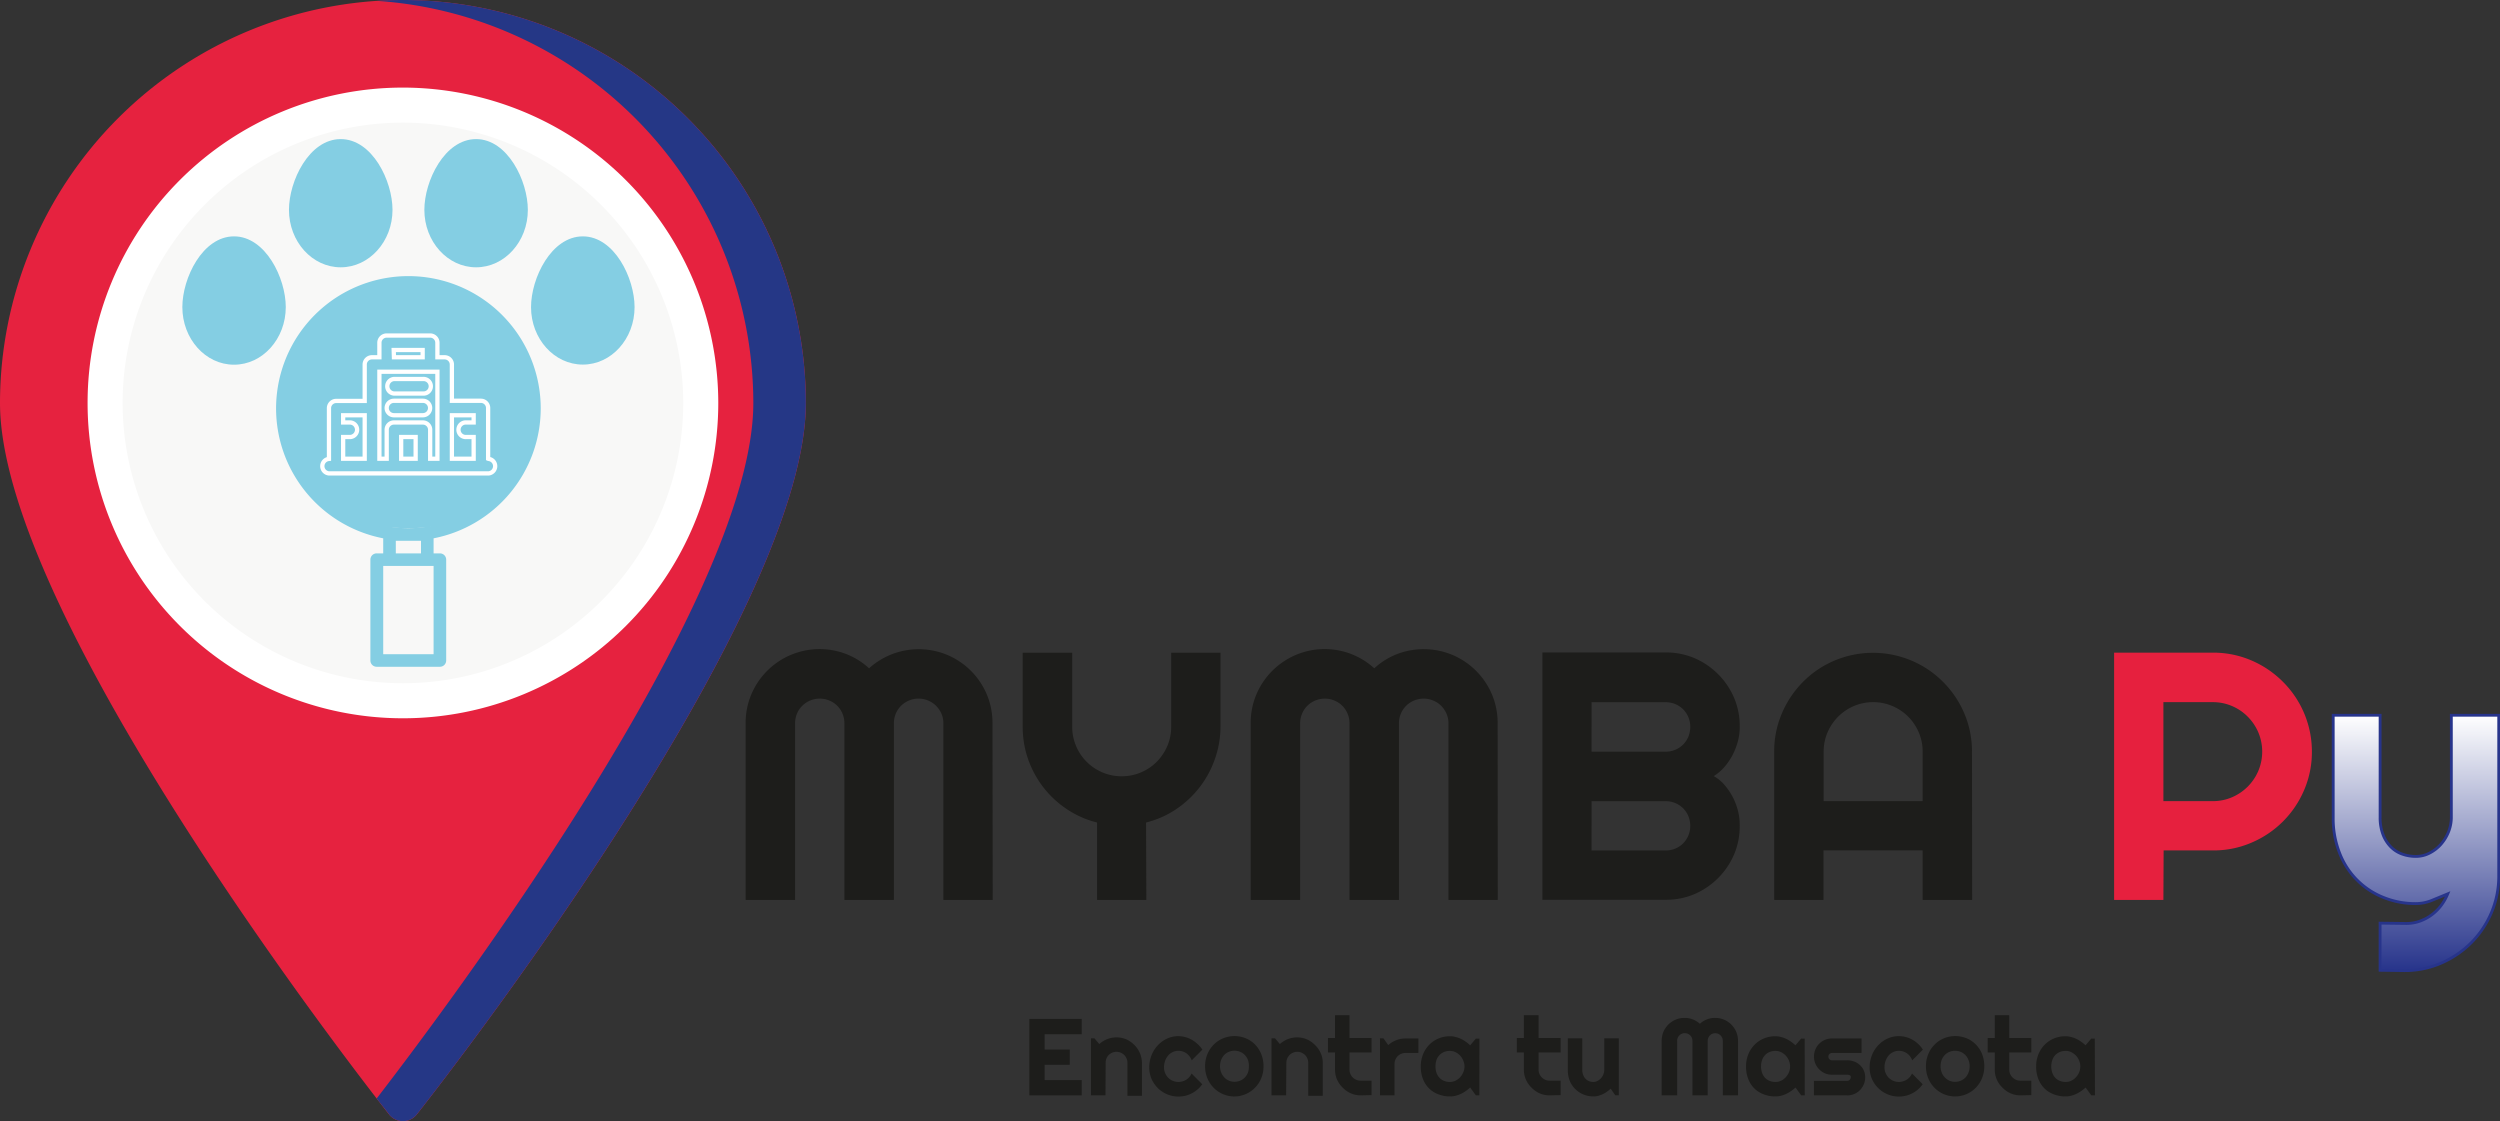 <svg xmlns="http://www.w3.org/2000/svg" xmlns:xlink="http://www.w3.org/1999/xlink" viewBox="0 0 438.72 196.75"><rect x="0" y="0" width="438.72" height="196.75" fill="#333333" stroke="none"/><defs><style>.cls-1{fill:#e6223f;}.cls-2{fill:#253786;}.cls-3{fill:#fff;}.cls-4{fill:#f8f8f7;}.cls-5{fill:#1d1d1b;}.cls-6{fill:#e6203e;}.cls-7{stroke:#27348b;stroke-width:0.5px;fill:url(#Degradado_sin_nombre_8);}.cls-7,.cls-9{stroke-miterlimit:10;}.cls-8{fill:#84cee3;}.cls-9{fill:none;stroke:#fff;stroke-width:0.75px;}</style><linearGradient id="Degradado_sin_nombre_8" x1="423.96" y1="125.52" x2="423.96" y2="170.33" gradientUnits="userSpaceOnUse"><stop offset="0" stop-color="#fff"/><stop offset="1" stop-color="#27348b"/></linearGradient></defs><g id="Capa_2" data-name="Capa 2"><g id="Capa_1-2" data-name="Capa 1"><path class="cls-1" d="M70.71,0A70.79,70.79,0,0,0,0,70.71c0,38,65.51,121.36,68.3,124.89a3.1,3.1,0,0,0,4.82,0c2.79-3.53,68.3-86.9,68.3-124.89A70.79,70.79,0,0,0,70.71,0Z"/><path class="cls-2" d="M70.71,0c-1.55,0-3.08.06-4.61.15a70.81,70.81,0,0,1,66.1,70.56c0,34.56-54.21,106.66-66.1,122.06,1.18,1.53,2,2.51,2.2,2.83a3.1,3.1,0,0,0,4.82,0c2.79-3.53,68.3-86.9,68.3-124.89A70.79,70.79,0,0,0,70.71,0Z"/><path class="cls-3" d="M70.71,15.37a55.34,55.34,0,1,0,55.34,55.34A55.41,55.41,0,0,0,70.71,15.37Z"/><path class="cls-4" d="M70.71,21.52A49.19,49.19,0,1,0,119.9,70.71,49.25,49.25,0,0,0,70.71,21.52Z"/><path class="cls-5" d="M174.21,157.93h-8.66v-31a4.15,4.15,0,0,0-.34-1.69,4.62,4.62,0,0,0-.94-1.38,4.33,4.33,0,0,0-1.38-.92,4.15,4.15,0,0,0-1.69-.34,4.2,4.2,0,0,0-1.7.34,4.45,4.45,0,0,0-1.38.92,4.23,4.23,0,0,0-.92,1.38,4.32,4.32,0,0,0-.33,1.69v31h-8.69v-31a4.32,4.32,0,0,0-.33-1.69,4.23,4.23,0,0,0-2.3-2.3,4.15,4.15,0,0,0-1.69-.34,4.2,4.2,0,0,0-1.7.34,4.29,4.29,0,0,0-1.37.92,4.1,4.1,0,0,0-.93,1.38,4.32,4.32,0,0,0-.33,1.69v31h-8.68v-31a12.72,12.72,0,0,1,1-5.07,13,13,0,0,1,16.66-7.08,12.74,12.74,0,0,1,4,2.5,13,13,0,0,1,13.72-2.35,13,13,0,0,1,6.94,6.93,12.89,12.89,0,0,1,1,5.07Z"/><path class="cls-5" d="M201.17,157.93h-8.65V144.34a16.72,16.72,0,0,1-5.28-2.33,17.35,17.35,0,0,1-4.13-3.83,17.28,17.28,0,0,1-3.64-10.63v-13h8.69v13a8.53,8.53,0,0,0,.68,3.37,8.65,8.65,0,0,0,4.63,4.63,8.72,8.72,0,0,0,6.75,0,8.65,8.65,0,0,0,2.77-1.86,9,9,0,0,0,1.86-2.77,8.53,8.53,0,0,0,.68-3.37v-13h8.65v13a17,17,0,0,1-1,5.7,17.44,17.44,0,0,1-2.68,4.93,17.65,17.65,0,0,1-4.11,3.83,16.67,16.67,0,0,1-5.27,2.33Z"/><path class="cls-5" d="M262.84,157.93h-8.65v-31a4.16,4.16,0,0,0-.35-1.69,4.44,4.44,0,0,0-.94-1.38,4.23,4.23,0,0,0-1.38-.92,4.37,4.37,0,0,0-3.38,0,4.23,4.23,0,0,0-1.38.92,4.07,4.07,0,0,0-.92,1.38,4.15,4.15,0,0,0-.34,1.69v31h-8.68v-31a4.15,4.15,0,0,0-.34-1.69,4.07,4.07,0,0,0-.92-1.38,4.23,4.23,0,0,0-1.38-.92,4.37,4.37,0,0,0-3.38,0,4.23,4.23,0,0,0-2.3,2.3,4.15,4.15,0,0,0-.34,1.69v31h-8.68v-31a12.89,12.89,0,0,1,1-5.07,13.05,13.05,0,0,1,6.93-6.93,12.92,12.92,0,0,1,13.76,2.35,12.76,12.76,0,0,1,4-2.5,13.12,13.12,0,0,1,9.72.15,13.05,13.05,0,0,1,6.93,6.93,12.89,12.89,0,0,1,1,5.07Z"/><path class="cls-5" d="M305.3,144.91a12.65,12.65,0,0,1-1,5.06,13.24,13.24,0,0,1-6.93,6.93,12.63,12.63,0,0,1-5,1h-21.7v-43.4h21.7a12.63,12.63,0,0,1,5,1,13.24,13.24,0,0,1,6.93,6.93,12.65,12.65,0,0,1,1,5.06A9.48,9.48,0,0,1,305,130a12.34,12.34,0,0,1-.93,2.45,11,11,0,0,1-1.46,2.15,8.28,8.28,0,0,1-1.87,1.6,6.65,6.65,0,0,1,1.9,1.56,11.07,11.07,0,0,1,1.46,2.16,11.47,11.47,0,0,1,.92,2.47A10.5,10.5,0,0,1,305.3,144.91Zm-26-13h13a4.35,4.35,0,0,0,1.69-.33,4.45,4.45,0,0,0,1.38-.92,4.38,4.38,0,0,0,.92-1.39,4.49,4.49,0,0,0,.33-1.71,4.37,4.37,0,0,0-.33-1.7,4.23,4.23,0,0,0-2.3-2.3,4.35,4.35,0,0,0-1.69-.33h-13Zm0,17.34h13a4.35,4.35,0,0,0,1.69-.33,4.23,4.23,0,0,0,2.3-2.3,4.52,4.52,0,0,0,0-3.39,4.23,4.23,0,0,0-2.3-2.3,4.35,4.35,0,0,0-1.69-.33h-13Z"/><path class="cls-5" d="M346.09,157.93H337.4v-8.69H320v8.69h-8.65v-26a16.87,16.87,0,0,1,1.36-6.76,17.53,17.53,0,0,1,3.71-5.52,17.14,17.14,0,0,1,5.5-3.72,17.39,17.39,0,0,1,13.53,0,17.22,17.22,0,0,1,5.52,3.72,17.41,17.41,0,0,1,3.73,5.52,17,17,0,0,1,1.36,6.76Zm-8.69-17.34V131.9a8.35,8.35,0,0,0-.68-3.37,8.65,8.65,0,0,0-4.63-4.63,8.67,8.67,0,0,0-9.51,1.86,8.85,8.85,0,0,0-1.87,2.77,8.53,8.53,0,0,0-.68,3.37v8.69Z"/><path class="cls-6" d="M379.65,157.93H371v-43.4h17.37a17.08,17.08,0,0,1,4.6.62,17.42,17.42,0,0,1,4.13,1.76,17.74,17.74,0,0,1,3.51,2.72,17.28,17.28,0,0,1,5.1,12.27,16.84,16.84,0,0,1-1.36,6.74,17.38,17.38,0,0,1-9.25,9.24,16.76,16.76,0,0,1-6.73,1.36h-8.68Zm0-34.71v17.37h8.68a8.44,8.44,0,0,0,3.36-.68,8.77,8.77,0,0,0,4.62-4.63,8.72,8.72,0,0,0,0-6.75,8.85,8.85,0,0,0-1.87-2.77,8.57,8.57,0,0,0-2.75-1.86,8.44,8.44,0,0,0-3.36-.68Z"/><path class="cls-7" d="M417.68,170.27V162l4.6.06a7,7,0,0,0,2.33-.39,8.1,8.1,0,0,0,2.08-1.09,8.47,8.47,0,0,0,1.68-1.65,9.4,9.4,0,0,0,1.18-2.07L426.78,158a7.52,7.52,0,0,1-2.83.57,14.84,14.84,0,0,1-5.63-1.06,13.62,13.62,0,0,1-7.73-7.76,16.5,16.5,0,0,1-1.14-6.28V125.52h8.23v17.91a8.32,8.32,0,0,0,.5,3,6.21,6.21,0,0,0,1.35,2.15,5.23,5.23,0,0,0,2,1.29,7,7,0,0,0,2.44.42,5.16,5.16,0,0,0,2.4-.59,6.68,6.68,0,0,0,2-1.56,7.6,7.6,0,0,0,1.33-2.19,6.89,6.89,0,0,0,.48-2.53V125.52h8.32v28.32a16.28,16.28,0,0,1-1.33,6.42,16.75,16.75,0,0,1-3.55,5.23,17.23,17.23,0,0,1-5.25,3.54,15.91,15.91,0,0,1-6.42,1.3Z"/><path class="cls-5" d="M189.83,192.22h-9.19V178.81h9.19v2.69h-6.51v2.68h4.41v2.68h-4.41v2.68h6.51Z"/><path class="cls-5" d="M194,192.22h-2.55v-10h.62l.84,1a4.71,4.71,0,0,1,1.4-.87,4.49,4.49,0,0,1,1.63-.3,4.38,4.38,0,0,1,1.73.35,4.81,4.81,0,0,1,1.42,1,4.53,4.53,0,0,1,1.31,3.18v5.72h-2.55V186.5a1.85,1.85,0,0,0-.15-.74,2,2,0,0,0-.41-.62,2.11,2.11,0,0,0-.61-.41,1.85,1.85,0,0,0-.74-.15,1.94,1.94,0,0,0-.76.15,1.86,1.86,0,0,0-1,1,1.85,1.85,0,0,0-.15.74Z"/><path class="cls-5" d="M211,184.2l-1.87,1.88a2.58,2.58,0,0,0-.39-.71,2.71,2.71,0,0,0-.54-.53,2.51,2.51,0,0,0-.66-.32,2.28,2.28,0,0,0-.73-.12,2.39,2.39,0,0,0-1,.22,2.25,2.25,0,0,0-.8.6,2.9,2.9,0,0,0-.54.92,3.44,3.44,0,0,0-.2,1.18,2.45,2.45,0,0,0,.2,1,2.5,2.5,0,0,0,.54.81,2.36,2.36,0,0,0,.8.54,2.54,2.54,0,0,0,1,.2,2.46,2.46,0,0,0,.72-.11,2.23,2.23,0,0,0,.65-.29,2.4,2.4,0,0,0,.54-.47,2.44,2.44,0,0,0,.39-.61l1.87,1.88a5.08,5.08,0,0,1-.82.91,5.19,5.19,0,0,1-2.13,1.11,5.5,5.5,0,0,1-1.22.14,4.91,4.91,0,0,1-2-.4,5.18,5.18,0,0,1-1.63-1.09,5.29,5.29,0,0,1-1.1-1.61,5.09,5.09,0,0,1-.4-2,5.91,5.91,0,0,1,.4-2.15,5.55,5.55,0,0,1,1.1-1.74,5.28,5.28,0,0,1,1.63-1.18,4.77,4.77,0,0,1,2-.43A5.06,5.06,0,0,1,208,182a5,5,0,0,1,1.15.47,5.13,5.13,0,0,1,1,.74A4.69,4.69,0,0,1,211,184.2Z"/><path class="cls-5" d="M221.73,187.13a5.4,5.4,0,0,1-.4,2.09,5.16,5.16,0,0,1-1.1,1.67,5.08,5.08,0,0,1-1.62,1.11,5,5,0,0,1-4,0,5.12,5.12,0,0,1-1.63-1.11,5.33,5.33,0,0,1-1.1-1.67,5.4,5.4,0,0,1-.4-2.09,5.48,5.48,0,0,1,.4-2.12,5.27,5.27,0,0,1,1.1-1.68,5.15,5.15,0,0,1,3.62-1.51,5.26,5.26,0,0,1,2,.38,4.84,4.84,0,0,1,1.62,1.08,5,5,0,0,1,1.1,1.67A5.64,5.64,0,0,1,221.73,187.13Zm-2.57,0A3,3,0,0,0,219,186a2.82,2.82,0,0,0-.55-.86,2.24,2.24,0,0,0-.81-.55,2.53,2.53,0,0,0-2,0,2.24,2.24,0,0,0-.81.55,2.77,2.77,0,0,0-.53.86,3,3,0,0,0-.2,1.12,2.91,2.91,0,0,0,.2,1.07,2.77,2.77,0,0,0,.53.86,2.46,2.46,0,0,0,.81.58,2.38,2.38,0,0,0,1,.21,2.53,2.53,0,0,0,1-.2,2.38,2.38,0,0,0,.81-.55,2.7,2.7,0,0,0,.55-.86A3.08,3.08,0,0,0,219.16,187.13Z"/><path class="cls-5" d="M225.7,192.22h-2.56v-10h.62l.84,1a4.71,4.71,0,0,1,1.4-.87,4.53,4.53,0,0,1,1.63-.3,4.38,4.38,0,0,1,1.73.35,4.56,4.56,0,0,1,1.42,1,4.43,4.43,0,0,1,1,1.44,4.23,4.23,0,0,1,.35,1.74v5.72h-2.55V186.5a1.85,1.85,0,0,0-.15-.74,2,2,0,0,0-.41-.62,2.11,2.11,0,0,0-.61-.41,1.81,1.81,0,0,0-.74-.15,1.86,1.86,0,0,0-.75.15,1.92,1.92,0,0,0-.62.41,2,2,0,0,0-.56,1.36Z"/><path class="cls-5" d="M238.8,192.22a4.23,4.23,0,0,1-1.74-.35,4.5,4.5,0,0,1-1.43-1,4.55,4.55,0,0,1-1-1.43,4.4,4.4,0,0,1-.35-1.74v-3h-1.24v-2.54h1.24v-4h2.54v4h3.87v2.54h-3.87v3a1.94,1.94,0,0,0,.15.76,2.11,2.11,0,0,0,.41.61,2.42,2.42,0,0,0,.62.42,1.94,1.94,0,0,0,.76.15h1.93v2.54Z"/><path class="cls-5" d="M244.72,192.22h-2.55v-10h.61l.84,1.18a4.53,4.53,0,0,1,1.41-.86,4.47,4.47,0,0,1,1.62-.3h2.26v2.54h-2.26a1.9,1.9,0,0,0-.75.15,1.92,1.92,0,0,0-.62.41,2,2,0,0,0-.41.62,1.94,1.94,0,0,0-.15.76Z"/><path class="cls-5" d="M259.61,192.22H259l-1-1.37a7.64,7.64,0,0,1-.77.61,5.67,5.67,0,0,1-.86.5,5,5,0,0,1-.92.33,3.83,3.83,0,0,1-1,.12,5.53,5.53,0,0,1-2-.36,4.58,4.58,0,0,1-1.62-1,4.73,4.73,0,0,1-1.1-1.66,5.8,5.8,0,0,1-.4-2.23,5.56,5.56,0,0,1,.4-2.15,5.1,5.1,0,0,1,1.1-1.68,4.87,4.87,0,0,1,1.62-1.09,5.15,5.15,0,0,1,2-.39,3.42,3.42,0,0,1,1,.13,5.15,5.15,0,0,1,.93.33,5,5,0,0,1,.86.51,7.6,7.6,0,0,1,.76.62l1-1.18h.62ZM257,187.13a2.59,2.59,0,0,0-.21-1,2.77,2.77,0,0,0-.54-.87,2.88,2.88,0,0,0-.81-.61,2.25,2.25,0,0,0-1-.23,2.72,2.72,0,0,0-1,.18,2.36,2.36,0,0,0-1.34,1.38,3.67,3.67,0,0,0,0,2.33,2.43,2.43,0,0,0,.54.86,2.35,2.35,0,0,0,.8.52,2.72,2.72,0,0,0,1,.18,2.25,2.25,0,0,0,1-.23,2.7,2.7,0,0,0,.81-.61,2.77,2.77,0,0,0,.54-.87A2.54,2.54,0,0,0,257,187.13Z"/><path class="cls-5" d="M271.93,192.22a4.3,4.3,0,0,1-1.74-.35,4.45,4.45,0,0,1-1.42-1,4.58,4.58,0,0,1-1-1.43,4.4,4.4,0,0,1-.35-1.74v-3h-1.24v-2.54h1.24v-4H270v4h3.87v2.54H270v3a1.91,1.91,0,0,0,.56,1.37,2.12,2.12,0,0,0,.62.42,1.86,1.86,0,0,0,.75.15h1.94v2.54Z"/><path class="cls-5" d="M282.66,191.05a6.66,6.66,0,0,1-.66.53,4.5,4.5,0,0,1-.73.43,4.69,4.69,0,0,1-.79.29,3.32,3.32,0,0,1-.83.11,4.57,4.57,0,0,1-1.74-.33,4.42,4.42,0,0,1-1.43-.93,4.17,4.17,0,0,1-1-1.47,5.16,5.16,0,0,1-.35-1.94v-5.53h2.54v5.53a2.38,2.38,0,0,0,.16.91,2,2,0,0,0,.41.66,1.75,1.75,0,0,0,.62.42,2,2,0,0,0,.75.14,1.48,1.48,0,0,0,.74-.19,2.07,2.07,0,0,0,.62-.48,2.33,2.33,0,0,0,.41-.68,2.08,2.08,0,0,0,.15-.78v-5.53h2.55v10h-.62Z"/><path class="cls-5" d="M305,192.22h-2.67v-9.57a1.32,1.32,0,0,0-.11-.53,1.37,1.37,0,0,0-.29-.42,1.3,1.3,0,0,0-.43-.29,1.4,1.4,0,0,0-1,0,1.3,1.3,0,0,0-.43.29,1.19,1.19,0,0,0-.28.42,1.32,1.32,0,0,0-.11.53v9.57H297v-9.57a1.32,1.32,0,0,0-.1-.53,1.42,1.42,0,0,0-.71-.71,1.35,1.35,0,0,0-.53-.1,1.27,1.27,0,0,0-.52.1,1.42,1.42,0,0,0-.43.29,1.34,1.34,0,0,0-.28.42,1.32,1.32,0,0,0-.11.53v9.57H291.6v-9.57a4.11,4.11,0,0,1,.31-1.57,4.06,4.06,0,0,1,.86-1.28,4.12,4.12,0,0,1,1.28-.86,4,4,0,0,1,1.57-.31,3.91,3.91,0,0,1,1.44.26,4.14,4.14,0,0,1,1.25.77,4,4,0,0,1,1.24-.77,3.82,3.82,0,0,1,1.43-.26,4,4,0,0,1,1.57.31,4,4,0,0,1,1.28.86,4.06,4.06,0,0,1,.86,1.28,3.93,3.93,0,0,1,.31,1.57Z"/><path class="cls-5" d="M316.71,192.22h-.62l-1-1.37a7.64,7.64,0,0,1-.77.61,5.67,5.67,0,0,1-.86.5,4.79,4.79,0,0,1-.92.33,3.83,3.83,0,0,1-1,.12,5.44,5.44,0,0,1-2-.36,4.62,4.62,0,0,1-1.63-1,4.87,4.87,0,0,1-1.1-1.66,5.8,5.8,0,0,1-.4-2.23,5.56,5.56,0,0,1,.4-2.15,5.27,5.27,0,0,1,1.1-1.68,4.91,4.91,0,0,1,1.63-1.09,5.07,5.07,0,0,1,2-.39,3.54,3.54,0,0,1,1,.13,5,5,0,0,1,.92.33,5,5,0,0,1,.86.51,7.6,7.6,0,0,1,.76.62l1-1.18h.62Zm-2.57-5.09a2.76,2.76,0,0,0-.2-1,3,3,0,0,0-.55-.87,2.88,2.88,0,0,0-.81-.61,2.25,2.25,0,0,0-1-.23,2.7,2.7,0,0,0-1,.18,2.32,2.32,0,0,0-.81.53,2.51,2.51,0,0,0-.53.85,3.49,3.49,0,0,0,0,2.33,2.55,2.55,0,0,0,.53.86,2.3,2.3,0,0,0,.81.52,2.7,2.7,0,0,0,1,.18,2.25,2.25,0,0,0,1-.23,2.7,2.7,0,0,0,.81-.61,3,3,0,0,0,.55-.87A2.71,2.71,0,0,0,314.14,187.13Z"/><path class="cls-5" d="M324.15,192.22h-5.83v-2.54h5.83a.65.65,0,0,0,.64-.64.33.33,0,0,0-.19-.35,1,1,0,0,0-.45-.09H321.5a3.1,3.1,0,0,1-1.25-.25,3.36,3.36,0,0,1-1-.69,3.18,3.18,0,0,1-.67-1,3.23,3.23,0,0,1,0-2.49,3.11,3.11,0,0,1,2.93-1.93h5.17v2.54H321.5a.65.65,0,0,0-.64.64.62.62,0,0,0,.19.46.58.58,0,0,0,.45.19h2.65a3.41,3.41,0,0,1,1.24.22,3.21,3.21,0,0,1,1,.61,2.9,2.9,0,0,1,.93,2.15,3,3,0,0,1-.25,1.24,3.12,3.12,0,0,1-2.93,1.94Z"/><path class="cls-5" d="M337.44,184.2l-1.87,1.88a2.55,2.55,0,0,0-.38-.71,2.51,2.51,0,0,0-.55-.53,2.56,2.56,0,0,0-1.39-.44,2.34,2.34,0,0,0-1,.22,2.38,2.38,0,0,0-.81.6,3.08,3.08,0,0,0-.53.92,3.21,3.21,0,0,0-.2,1.18,2.29,2.29,0,0,0,.2,1,2.64,2.64,0,0,0,.53.81,2.57,2.57,0,0,0,1.79.74,2.46,2.46,0,0,0,.72-.11,2.5,2.5,0,0,0,1.2-.76,3.17,3.17,0,0,0,.39-.61l1.87,1.88a5.49,5.49,0,0,1-.82.91,5.19,5.19,0,0,1-1,.68,5.05,5.05,0,0,1-1.14.43,5.43,5.43,0,0,1-1.22.14,4.9,4.9,0,0,1-2-.4,5.07,5.07,0,0,1-1.63-1.09,5.12,5.12,0,0,1-1.1-1.61,4.91,4.91,0,0,1-.4-2,5.71,5.71,0,0,1,.4-2.15,5.37,5.37,0,0,1,1.1-1.74,5.16,5.16,0,0,1,1.63-1.18,4.76,4.76,0,0,1,2-.43,5.06,5.06,0,0,1,1.23.16,4.64,4.64,0,0,1,1.15.47,4.86,4.86,0,0,1,1,.74A4.4,4.4,0,0,1,337.44,184.2Z"/><path class="cls-5" d="M348.22,187.13a5.59,5.59,0,0,1-.4,2.09,5.33,5.33,0,0,1-1.1,1.67A5.08,5.08,0,0,1,345.1,192a5.06,5.06,0,0,1-4,0,5.08,5.08,0,0,1-1.62-1.11,5.16,5.16,0,0,1-1.1-1.67,5.4,5.4,0,0,1-.4-2.09,5.48,5.48,0,0,1,.4-2.12,5.1,5.1,0,0,1,1.1-1.68,4.9,4.9,0,0,1,1.62-1.1,5,5,0,0,1,2-.41,5.31,5.31,0,0,1,2,.38,4.84,4.84,0,0,1,1.62,1.08,5.11,5.11,0,0,1,1.1,1.67A5.84,5.84,0,0,1,348.22,187.13Zm-2.57,0a2.83,2.83,0,0,0-.21-1.12,2.62,2.62,0,0,0-.54-.86,2.24,2.24,0,0,0-.81-.55,2.54,2.54,0,0,0-1-.2,2.45,2.45,0,0,0-1,.2,2.24,2.24,0,0,0-.81.55,2.62,2.62,0,0,0-.54.86,3,3,0,0,0-.19,1.12,2.9,2.9,0,0,0,.19,1.07,2.62,2.62,0,0,0,.54.86,2.46,2.46,0,0,0,.81.58,2.3,2.3,0,0,0,1,.21,2.54,2.54,0,0,0,1-.2,2.38,2.38,0,0,0,.81-.55,2.52,2.52,0,0,0,.54-.86A2.89,2.89,0,0,0,345.65,187.13Z"/><path class="cls-5" d="M354.58,192.22a4.23,4.23,0,0,1-1.74-.35,4.5,4.5,0,0,1-1.43-1,4.39,4.39,0,0,1-1-1.43,4.23,4.23,0,0,1-.35-1.74v-3h-1.25v-2.54h1.25v-4h2.54v4h3.87v2.54h-3.87v3a1.94,1.94,0,0,0,.15.76,2.11,2.11,0,0,0,.41.61,2.26,2.26,0,0,0,.62.42,1.94,1.94,0,0,0,.76.15h1.93v2.54Z"/><path class="cls-5" d="M367.64,192.22H367l-1-1.37a7.64,7.64,0,0,1-.77.61,5.67,5.67,0,0,1-.86.5,4.79,4.79,0,0,1-.92.33,3.81,3.81,0,0,1-1,.12,5.45,5.45,0,0,1-2-.36,4.62,4.62,0,0,1-1.63-1,4.87,4.87,0,0,1-1.1-1.66,5.8,5.8,0,0,1-.4-2.23,5.56,5.56,0,0,1,.4-2.15,5.27,5.27,0,0,1,1.1-1.68,4.91,4.91,0,0,1,1.63-1.09,5.08,5.08,0,0,1,2-.39,3.52,3.52,0,0,1,1,.13,4.79,4.79,0,0,1,.92.33,5,5,0,0,1,.86.51,6.62,6.62,0,0,1,.76.62l1-1.18h.62Zm-2.57-5.09a2.76,2.76,0,0,0-.2-1,3,3,0,0,0-.55-.87,2.88,2.88,0,0,0-.81-.61,2.21,2.21,0,0,0-1-.23,2.72,2.72,0,0,0-1,.18,2.32,2.32,0,0,0-.81.53,2.51,2.51,0,0,0-.53.85,3.49,3.49,0,0,0,0,2.33,2.55,2.55,0,0,0,.53.86,2.3,2.3,0,0,0,.81.52,2.72,2.72,0,0,0,1,.18,2.21,2.21,0,0,0,1-.23,2.7,2.7,0,0,0,.81-.61,3,3,0,0,0,.55-.87A2.71,2.71,0,0,0,365.07,187.13Z"/><path class="cls-8" d="M94.89,71.68A23.22,23.22,0,1,0,67.25,94.47v2.64H66.14A1.1,1.1,0,0,0,65,98.22v17.69a1.1,1.1,0,0,0,1.1,1.1H77.2a1.1,1.1,0,0,0,1.1-1.1V98.22a1.1,1.1,0,0,0-1.1-1.11H76.09V94.47A23.25,23.25,0,0,0,94.89,71.68ZM76.09,114.8H67.25V99.32h8.84ZM69.46,97.11V94.9h4.42v2.21Zm2.21-4.42a21,21,0,1,1,21-21A21,21,0,0,1,71.67,92.69Z"/><path class="cls-8" d="M71.67,49.24C59.73,49.24,50,60,50,73.29c0,12.15,8.1,19.4,21.66,19.4s21.66-7.25,21.66-19.4C93.33,60,83.61,49.24,71.67,49.24Z"/><path class="cls-8" d="M59.79,46.91c5,0,9.09-4.52,9.09-10.08,0-5.06-3.54-12.42-9.09-12.42s-9.08,7.36-9.08,12.42C50.71,42.39,54.78,46.91,59.79,46.91Z"/><path class="cls-8" d="M83.55,46.91c5,0,9.08-4.52,9.08-10.08,0-5.06-3.54-12.42-9.08-12.42s-9.08,7.36-9.08,12.42C74.47,42.39,78.54,46.91,83.55,46.91Z"/><path class="cls-8" d="M102.28,41.48c-5.55,0-9.09,7.35-9.09,12.42,0,5.56,4.08,10.08,9.09,10.08s9.08-4.52,9.08-10.08C111.36,48.83,107.82,41.48,102.28,41.48Z"/><path class="cls-8" d="M50.15,53.89c0-5.06-3.54-12.41-9.08-12.41S32,48.83,32,53.89C32,59.46,36.06,64,41.07,64S50.15,59.46,50.15,53.89Z"/><path class="cls-9" d="M69.13,69.06h5.08a1.28,1.28,0,1,0,0-2.55H69.13a1.28,1.28,0,0,0,0,2.55Z"/><path class="cls-9" d="M69.13,72.87h5.08a1.27,1.27,0,1,0,0-2.54H69.13a1.27,1.27,0,1,0,0,2.54Z"/><path class="cls-9" d="M85.66,80.5V71.6a1.27,1.27,0,0,0-1.27-1.27H79.3V64A1.27,1.27,0,0,0,78,62.7H76.76V60.15a1.27,1.27,0,0,0-1.27-1.27H67.86a1.27,1.27,0,0,0-1.28,1.27V62.7H65.31A1.27,1.27,0,0,0,64,64v6.36H59a1.27,1.27,0,0,0-1.27,1.27v8.9a1.28,1.28,0,0,0,0,2.55h28a1.28,1.28,0,0,0,0-2.55ZM64,80.5H60.22V76.69H61.5a1.28,1.28,0,0,0,0-2.55H60.22V72.87H64Zm5.09-19.08h5.08V62.7H69.13ZM72.94,80.5H70.4V76.69h2.54Zm3.82,0H75.49V75.42a1.28,1.28,0,0,0-1.28-1.28H69.13a1.27,1.27,0,0,0-1.27,1.28V80.5H66.58V65.24H76.76Zm6.36-6.36H81.85a1.28,1.28,0,1,0,0,2.55h1.27V80.5H79.3V72.87h3.82Z"/></g></g></svg>